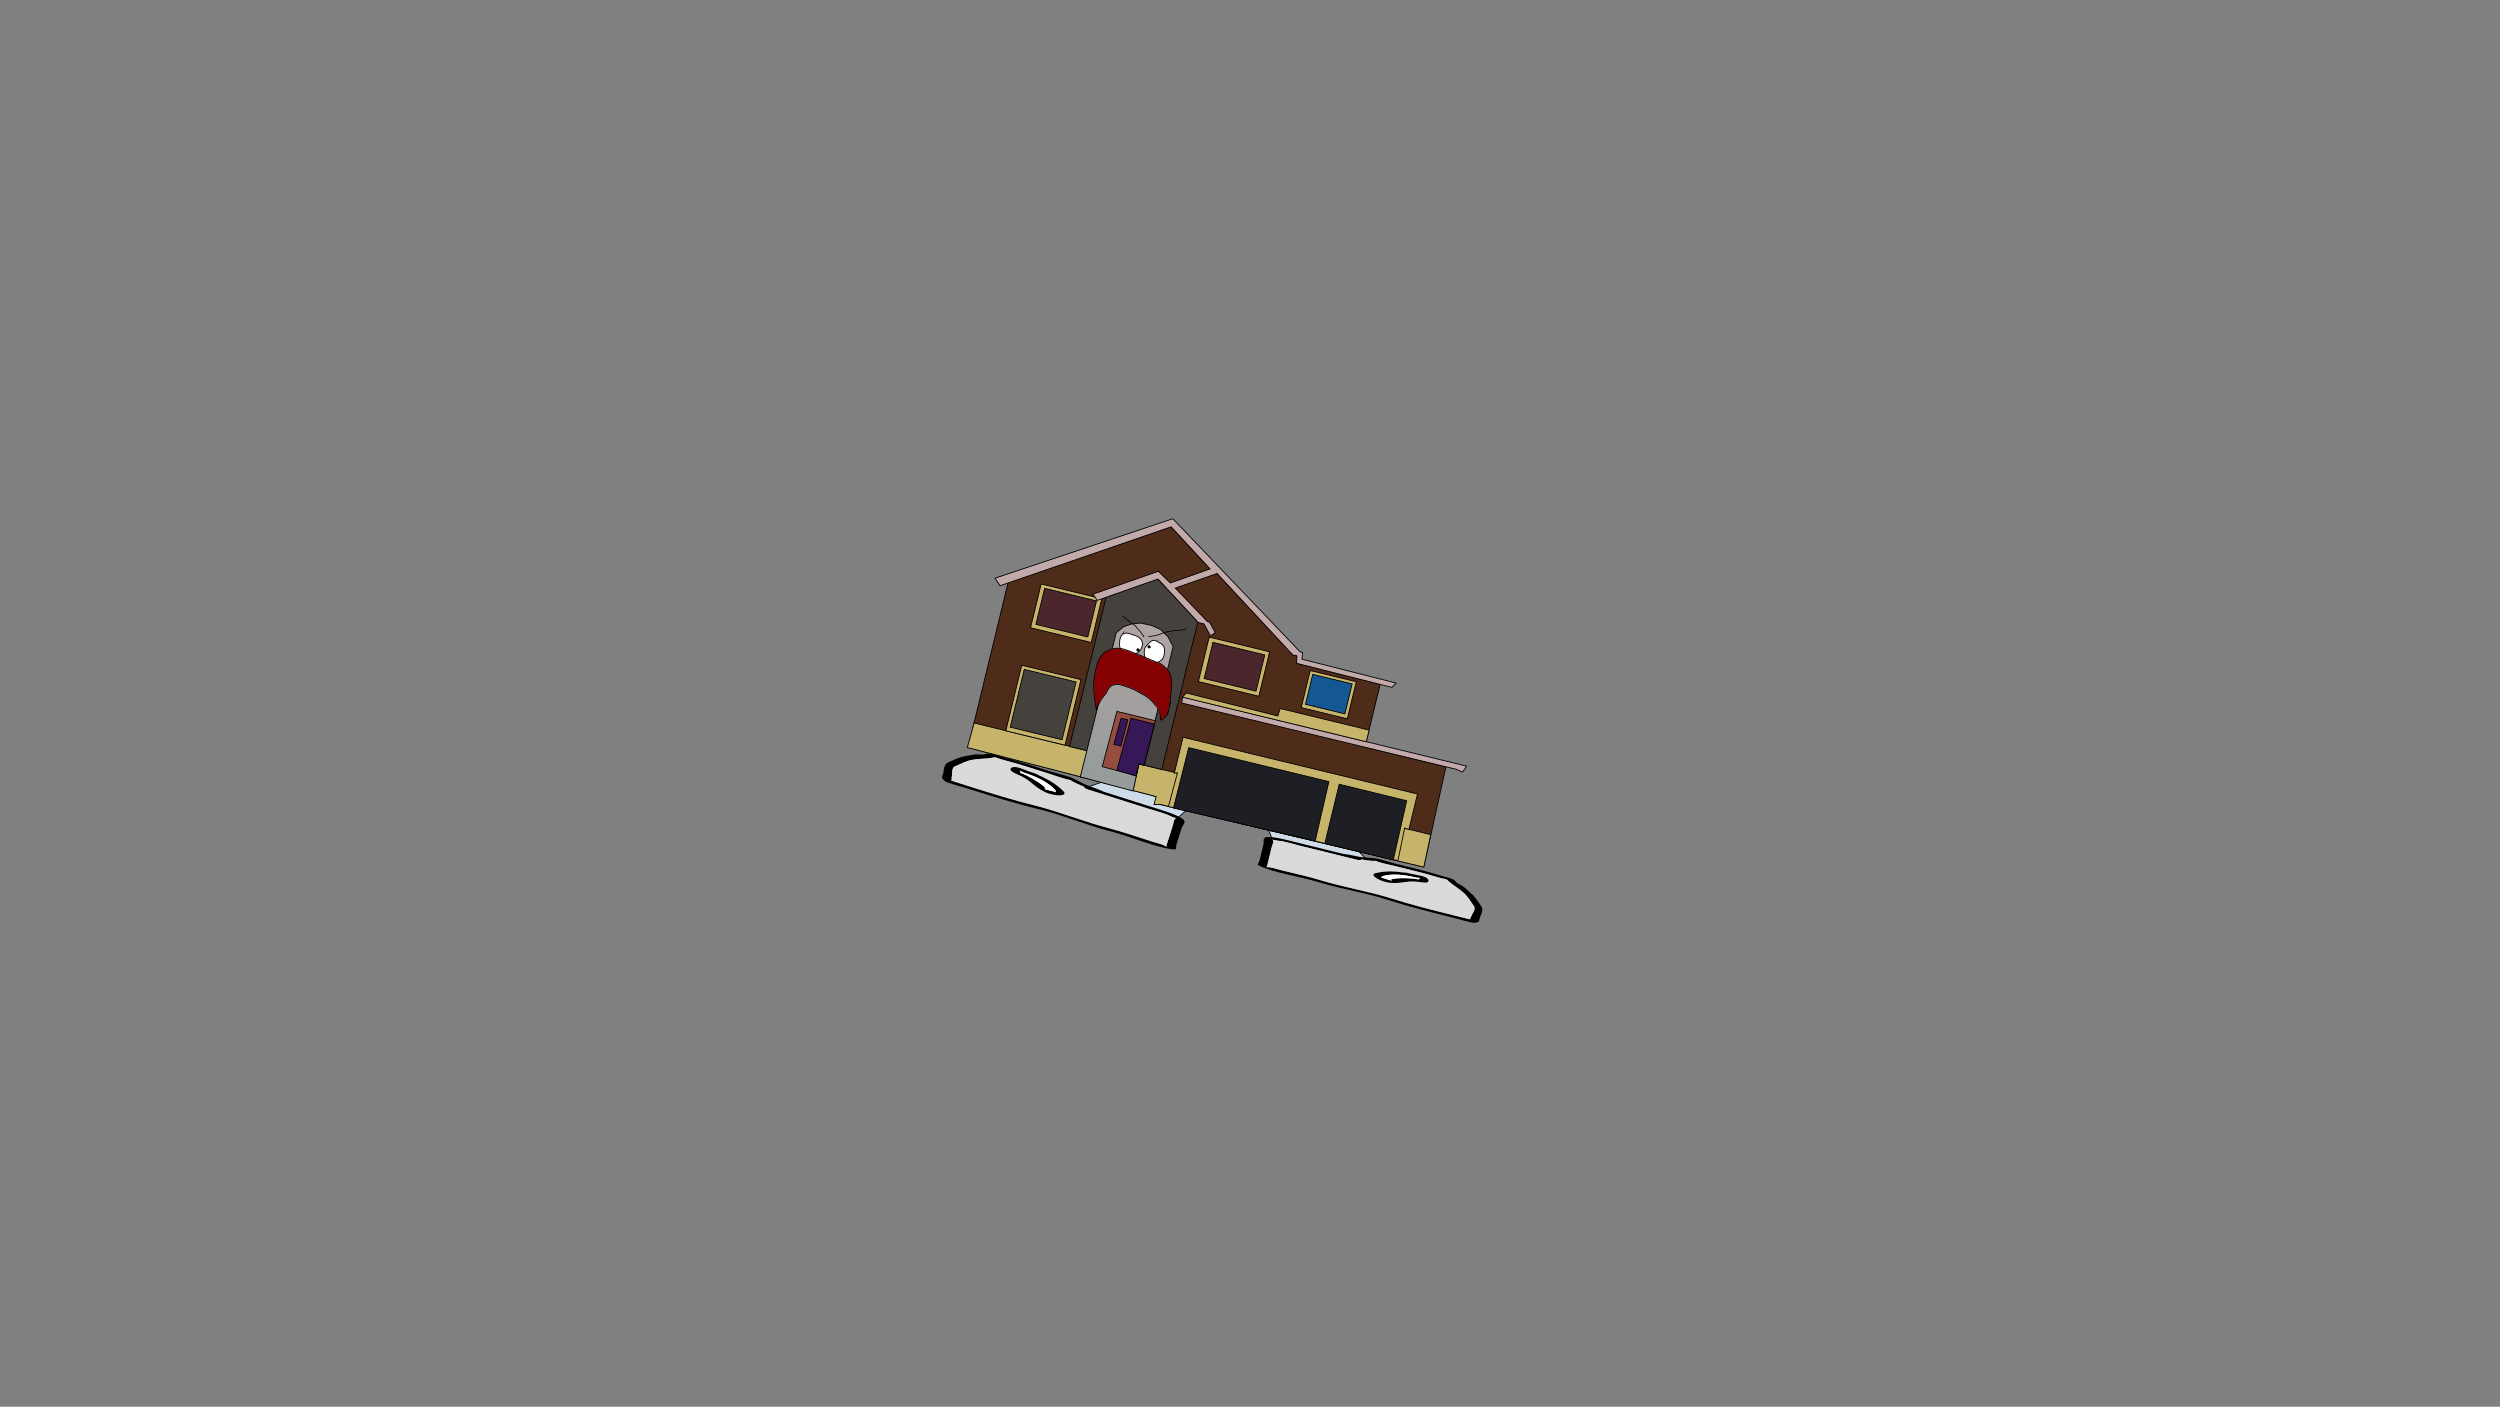 <svg version="1.1" xmlns="http://www.w3.org/2000/svg" xmlns:xlink="http://www.w3.org/1999/xlink" width="2878.25" height="1619.58" viewBox="0,0,2878.25,1619.58"><rect x="0" y="0" width="2878.25" height="1619.58" fill="#808080" stroke="none"/><defs><linearGradient x1="204.229" y1="89.201" x2="159.331" y2="274.175" gradientUnits="userSpaceOnUse" id="color-1"><stop offset="0" stop-color="#b0a3a3"/><stop offset="1" stop-color="#959b9b"/></linearGradient></defs><g transform="translate(1117.373,629.809)"><g data-paper-data="{&quot;isPaintingLayer&quot;:true}" fill-rule="nonzero" stroke-linejoin="miter" stroke-miterlimit="10" stroke-dasharray="" stroke-dashoffset="0" style="mix-blend-mode: normal"><path d="M-1117.373,989.77v-1619.58h2878.25v1619.58z" fill="none" stroke="#000000" stroke-width="0" stroke-linecap="butt"/><g><path d="M352.103,348.279l-14.622,-36.882l57.636,-15.918l67.781,71.726z" data-paper-data="{&quot;index&quot;:null}" fill="#cedce9" stroke="#000000" stroke-width="1" stroke-linecap="round"/><path d="M457.039,360.789c-2.486,-0.257 -4.896,-0.647 -7.268,-1.086c0.003,0.056 -0.002,0.112 -0.016,0.168c-0.339,1.371 -5.23,0.163 -5.23,0.163c-21.605,-5.335 -43.21,-10.67 -64.815,-16.005c-5.56,-1.373 -19.24,-5.411 -23.543,-5.603c-2.479,-0.111 -4.158,-0.575 -7.2,-1.261c-0.343,-0.077 -0.968,-0.216 -1.52,-0.342c2.782,1.308 0.031,6.37 -0.342,7.882c-1.58,6.398 -3.16,12.795 -4.739,19.193c-0.282,1.142 -0.564,2.285 -0.846,3.427c-0.113,0.457 -1.295,1.547 -0.339,1.371c3.638,-0.669 9.83,1.703 17.29,3.542c14.706,3.626 30.558,7.073 44.817,11.38c26.007,7.99 54.945,12.631 80.701,20.738c21.653,6.985 47.995,13.637 70.697,19.243c5.707,1.409 11.414,2.819 17.121,4.228c0.859,0.212 2.215,0.513 3.62,0.822c-1.231,-1.05 0.66,-2.388 0.896,-3.343c0.881,-3.569 6.671,-8.672 2.222,-13.173c-3.67,-5.038 -5.674,-9.51 -12.27,-15.259c-4.867,-4.242 -12.917,-8.924 -16.826,-12.91c-1.817,-2.248 -4.118,-1.53 -11.303,-3.721c-15.898,-4.847 -32.103,-8.655 -48.748,-12.765c-6.067,-1.498 -13.772,-3.035 -19.567,-4.832c-1.223,-0.379 -3.489,-1.226 -5.182,-1.88c3.027,1.482 -4.436,0.35 -7.608,0.022zM380.386,341.287c16.328,4.032 32.657,8.064 48.985,12.096c0.487,0.05 0.975,0.101 1.462,0.151c6.419,0.663 11.963,2.276 17.375,3.2c7.375,1.258 12.149,0.542 19.727,1.962c4.354,0.816 16.051,4.537 22.137,6.04c16.503,4.075 33.052,7.881 48.748,12.765c8.817,2.743 16.637,3.571 20.038,7.779c0.319,1.358 5.071,3.332 7.424,4.897c3.597,2.392 6.377,5.307 9.043,7.631c6.61,5.761 8.951,10.586 12.712,15.749c3.203,5.254 -0.853,9.787 -1.934,14.164c-0.597,2.42 0.342,4.461 -6.415,4.961c-2.356,0.174 -22.323,-5.512 -25.681,-6.342c-23.416,-5.782 -50.732,-12.712 -73.049,-19.911c-24.444,-8.205 -54.822,-12.784 -80.254,-20.597c-20.457,-6.443 -53.396,-10.87 -69.308,-19.553c-1.575,-0.86 1.004,-4.068 1.185,-4.798c1.58,-6.398 3.16,-12.795 4.739,-19.193c0.528,-2.139 -1.575,-8.077 3.922,-8.409c9.593,-0.58 26.101,4.187 39.143,7.407z" data-paper-data="{&quot;index&quot;:null}" fill="#000000" stroke="none" stroke-width="1" stroke-linecap="butt"/><path d="M449.719,359.621c2.373,0.439 4.811,0.834 7.297,1.091c3.172,0.328 10.664,1.466 7.637,-0.016c1.694,0.654 3.979,1.505 5.202,1.885c5.794,1.797 13.567,3.354 19.634,4.852c16.645,4.11 32.95,7.963 48.848,12.81c7.185,2.191 9.5,1.482 11.317,3.73c3.909,3.985 11.991,8.697 16.858,12.939c6.596,5.749 8.604,10.25 12.274,15.288c4.449,4.501 -1.369,9.622 -2.251,13.191c-0.236,0.955 -2.136,2.296 -0.906,3.346c-1.405,-0.309 -2.763,-0.609 -3.622,-0.821c-5.707,-1.409 -11.425,-2.817 -17.132,-4.226c-22.702,-5.606 -49.157,-12.261 -70.81,-19.246c-25.755,-8.107 -54.949,-12.825 -80.957,-20.815c-14.259,-4.308 -30.151,-7.781 -44.857,-11.407c-7.46,-1.839 -13.657,-4.215 -17.295,-3.547c-0.956,0.176 0.223,-0.917 0.335,-1.374c0.282,-1.142 0.557,-2.292 0.839,-3.435c1.58,-6.398 3.159,-12.836 4.739,-19.233c0.373,-1.512 3.142,-6.583 0.36,-7.892c0.551,0.126 1.177,0.265 1.52,0.342c3.042,0.685 4.725,1.148 7.204,1.259c4.303,0.193 17.997,4.227 23.557,5.6c21.605,5.335 43.332,10.671 64.937,16.006c0,0 4.916,1.212 5.255,-0.159c0.014,-0.056 0.02,-0.112 0.017,-0.168z" data-paper-data="{&quot;noHover&quot;:false,&quot;origItem&quot;:[&quot;Path&quot;,{&quot;applyMatrix&quot;:true,&quot;segments&quot;:[[[579.60736,595.76373],[0.95609,-0.20262],[0.00646,0.07548]],[[579.61718,596],[0,-0.08208],[0,2]],[[577.61718,598],[0,0],[-8.83333,0]],[[551.11718,598],[8.83333,0],[-2.27308,0]],[[541.51161,598.28885],[1.67648,-1.19621],[-0.96568,0.68904]],[[538.61718,599],[1.23739,-0.09027],[-0.13966,0.01019]],[[537.99901,599.04541],[0.22447,-0.0134],[1.19653,0.85421]],[[538.61718,610],[0,-2.20646],[0,9.33333]],[[538.61718,638],[0,-9.33333],[0,1.66667]],[[538.61718,643],[0,-1.66667],[0,0.66667]],[[538.61718,645],[-0.35177,0.56631],[1.33831,-2.15456]],[[545.61718,644],[-3.04994,0.00386],[6.01206,-0.00761]],[[563.97058,644.43107],[-5.90478,-1.08158],[10.78253,2.15651]],[[597.04254,645.54479],[-10.6965,-2.40266],[9.00888,2.25222]],[[626.11718,648],[-9.28168,0],[2.33333,0]],[[633.11718,648],[-2.33333,0],[0.35109,0]],[[634.59021,647.90091],[-0.5707,0.05184],[-0.57412,-1.02596]],[[634.61718,643],[0,1.39387],[0,-5.20707]],[[634.21982,624.13246],[2.14282,4.67827],[-1.8936,-5.6808]],[[628.03948,607.31672],[3.08887,5.66543],[-2.2791,-4.1802]],[[620.32688,595.27881],[1.8857,4.15235],[-0.91417,-2.47477]],[[615.61718,594],[2.9771,0.57275],[-6.58756,-1.26734]],[[595.61718,593],[6.8054,0],[-2.48058,0]],[[587.61718,593],[2.40395,0.50364],[-0.50743,-0.10631]],[[585.44122,592.1748],[0.71481,0.32365],[1.30749,1.01011]],[[582.51161,594.78885],[1.25365,-0.62682],[-0.98239,0.4912]]],&quot;closed&quot;:true}],&quot;index&quot;:null}" fill="#dadada" stroke="none" stroke-width="1" stroke-linecap="butt"/><path d="M517.054,381.581c0.039,-0.159 0.037,-0.442 0.037,-0.719c-0.278,0.044 -0.676,0.042 -1.179,-0.001c-1.551,0.055 -3.75,-0.488 -3.75,-0.488c-18.633,-4.601 -30.293,-3.619 -37.825,-1.417c-0.882,0.243 -0.943,0.783 -1.063,1.269c-0.034,0.138 -0.135,0.346 -0.243,0.561c0.067,-0.061 0.205,-0.091 0.465,-0.067c1.149,0.103 10.509,3.521 11.838,3.212c0.399,-0.093 -1.687,-0.644 -1.521,-0.819c2.038,-2.149 18.04,-2.211 25.703,-1.42c1.988,0.205 4.184,0.604 6.349,1.073c-0.75,-0.574 1.075,-0.72 1.19,-1.183zM472.977,380.891c-0.231,0.46 -0.445,0.902 -0.042,0.703c0.276,-0.135 0.013,-0.486 0.042,-0.703zM465.889,375.568c7.903,-1.967 18.033,-3.039 32.851,-0.786c1.508,-0.26 4.316,0.433 4.316,0.433l2.446,0.604c5.538,1.368 8.602,1.55 14.55,3.019c8.261,2.04 9.04,7.117 4.387,7.398c-2.936,0.178 -7.378,-0.623 -11.153,-1.013c-11.176,-1.154 -16.258,2.206 -28.628,1.448c-13.111,-0.804 -25.692,-9.196 -18.768,-11.103z" data-paper-data="{&quot;index&quot;:null}" fill="#000000" stroke="none" stroke-width="1" stroke-linecap="butt"/><path d="M517.284,380.86c0,0.278 0.013,0.567 -0.027,0.726c-0.114,0.463 -1.921,0.622 -1.172,1.196c-2.165,-0.469 -4.372,-0.876 -6.36,-1.081c-7.663,-0.791 -23.733,-0.767 -25.771,1.382c-0.166,0.175 1.658,0.789 1.259,0.882c-1.328,0.309 -10.768,-3.148 -11.917,-3.251c-0.26,-0.023 -0.397,0.007 -0.464,0.068c0.108,-0.214 0.201,-0.428 0.235,-0.566c0.12,-0.486 0.162,-1.041 1.044,-1.284c7.532,-2.202 19.601,-3.168 38.234,1.433c0,0 2.208,0.548 3.759,0.493c0.502,0.042 0.901,0.045 1.179,0.001z" data-paper-data="{&quot;noHover&quot;:false,&quot;origItem&quot;:[&quot;Path&quot;,{&quot;applyMatrix&quot;:true,&quot;segments&quot;:[[[607.563,601.99816],[0.02649,0.38155],[-0.10299,0.15484]],[[607.10872,602.39727],[0.1976,-0.11227],[-0.59254,0.60273]],[[605.61718,603],[0,0],[-7.618,0]],[[590.90604,613.89443],[2.69308,-5.58508],[-0.31682,0.63364]],[[590.61718,616],[0,-0.70843],[0,0.20156]],[[590.57685,616.85325],[0.02106,-0.33136],[0.02013,-0.10671]],[[590.74964,616.60263],[-0.10238,0.05628],[0.45234,-0.24865]],[[595.61718,617],[-0.48256,0.87548],[0.14503,-0.26312]],[[594.95308,616.3906],[-0.04725,0.29671],[0.58086,-3.64773]],[[604.72276,605.71115],[-3.02833,1.51416],[0.78545,-0.39273]],[[607.27135,605.03032],[-0.87898,0.0905],[-0.34365,-0.53523]],[[607.61718,603],[0,0.6759],[0,-0.23192]]],&quot;closed&quot;:true}],&quot;index&quot;:null}" fill="#ffffff" stroke="none" stroke-width="1" stroke-linecap="butt"/><path d="M131.882,277.396l93.121,-32.671l43.925,40.57l-29.904,26.075z" data-paper-data="{&quot;index&quot;:null}" fill="#cedce9" stroke="#000000" stroke-width="1" stroke-linecap="round"/><path d="M123.532,272.9c-3.082,-1.475 -10.534,-4.613 -6.939,-4.275c-1.913,-0.35 -4.457,-0.843 -5.787,-1.18c-6.3,-1.598 -14.2,-4.503 -20.581,-6.526c-17.508,-5.552 -34.445,-11.134 -51.682,-15.594c-7.79,-2.016 -9.491,-3.959 -12.409,-2.92c-5.801,1.456 -15.775,1.233 -22.594,2.388c-9.242,1.565 -13.574,4.531 -19.744,7.082c-6.582,1.625 -4.145,9.525 -5.336,13.279c-0.319,1.005 0.661,3.284 -1.051,3.556c1.456,0.503 2.864,0.987 3.767,1.273c6.003,1.903 12.006,3.807 18.009,5.71c23.879,7.572 51.669,16.223 75.361,21.948c28.068,6.993 57.105,18.935 85.338,26.176c15.438,4.037 31.851,9.751 47.316,14.661c7.846,2.491 14.83,3.786 17.78,6.431c0.776,0.695 0.305,-0.961 0.457,-1.442c0.381,-1.202 0.762,-2.403 1.143,-3.605c2.134,-6.729 4.268,-13.459 6.401,-20.188c0.504,-1.591 0.821,-7.754 4.095,-7.394c-0.574,-0.193 -1.223,-0.416 -1.58,-0.537c-3.163,-1.075 -4.957,-1.589 -7.284,-2.874c-4.04,-2.23 -18.798,-6.19 -24.646,-8.044c-22.725,-7.206 -45.451,-14.412 -68.176,-21.618c0,0 -5.145,-1.631 -4.688,-3.073c0.019,-0.059 0.045,-0.113 0.079,-0.162c-2.413,-0.926 -4.834,-1.917 -7.249,-3.072zM204.48,297.942c13.718,4.35 31.468,9.225 39.909,15.119c4.837,3.378 -0.405,7.627 -1.118,9.877c-2.134,6.729 -4.268,13.459 -6.401,20.188c-0.244,0.768 0.32,5.142 -1.6,5.047c-19.395,-0.962 -51.969,-15.336 -74.265,-20.888c-27.607,-7.081 -57.927,-19.883 -84.851,-26.054c-24.418,-5.901 -53.254,-14.843 -77.884,-22.653c-3.533,-1.12 -24.958,-7.088 -27.013,-8.565c-5.895,-4.236 -3.895,-5.575 -3.088,-8.12c1.46,-4.603 0.288,-11.014 6.153,-14.024c6.324,-2.615 11.161,-5.715 20.423,-7.283c3.736,-0.633 7.906,-1.741 12.531,-1.916c3.026,-0.114 8.471,0.739 9.522,-0.323c5.461,-1.944 13.069,1.673 22.66,4.096c17.073,4.314 34.324,10.09 51.682,15.594c6.402,2.03 19.171,5.17 23.606,6.859c7.72,2.94 11.681,6.264 19.124,9.238c5.461,2.182 11.43,3.808 17.666,6.792c0.473,0.227 0.947,0.453 1.42,0.68c17.175,5.446 34.35,10.892 51.525,16.338z" data-paper-data="{&quot;index&quot;:null}" fill="#000000" stroke="none" stroke-width="1" stroke-linecap="butt"/><path d="M130.874,275.926c-0.034,0.049 -0.06,0.103 -0.079,0.163c-0.457,1.442 4.713,3.084 4.713,3.084c22.725,7.206 45.563,14.479 68.288,21.685c5.848,1.854 20.617,5.825 24.657,8.055c2.327,1.285 4.124,1.803 7.287,2.878c0.357,0.121 1.006,0.345 1.58,0.538c-3.274,-0.36 -3.579,5.822 -4.084,7.413c-2.134,6.729 -4.291,13.495 -6.425,20.224c-0.381,1.202 -0.773,2.406 -1.154,3.608c-0.152,0.481 0.314,2.138 -0.462,1.443c-2.95,-2.645 -9.942,-3.939 -17.787,-6.43c-15.465,-4.91 -31.93,-10.623 -47.368,-14.66c-28.233,-7.241 -57.547,-19.255 -85.615,-26.248c-23.692,-5.725 -51.587,-14.437 -75.466,-22.009c-6.003,-1.903 -12.015,-3.815 -18.018,-5.718c-0.903,-0.286 -2.312,-0.772 -3.769,-1.275c1.712,-0.271 0.724,-2.559 1.043,-3.564c1.19,-3.754 -1.263,-11.687 5.319,-13.312c6.17,-2.551 10.522,-5.541 19.764,-7.106c6.819,-1.155 16.839,-0.941 22.64,-2.397c2.918,-1.039 4.637,0.904 12.427,2.92c17.237,4.46 34.291,10.057 51.799,15.609c6.382,2.024 14.354,4.947 20.654,6.545c1.33,0.337 3.894,0.837 5.807,1.187c-3.595,-0.338 3.888,2.81 6.969,4.285c2.415,1.156 4.865,2.157 7.278,3.083z" data-paper-data="{&quot;noHover&quot;:false,&quot;origItem&quot;:[&quot;Path&quot;,{&quot;applyMatrix&quot;:true,&quot;segments&quot;:[[[579.60736,595.76373],[0.95609,-0.20262],[0.00646,0.07548]],[[579.61718,596],[0,-0.08208],[0,2]],[[577.61718,598],[0,0],[-8.83333,0]],[[551.11718,598],[8.83333,0],[-2.27308,0]],[[541.51161,598.28885],[1.67648,-1.19621],[-0.96568,0.68904]],[[538.61718,599],[1.23739,-0.09027],[-0.13966,0.01019]],[[537.99901,599.04541],[0.22447,-0.0134],[1.19653,0.85421]],[[538.61718,610],[0,-2.20646],[0,9.33333]],[[538.61718,638],[0,-9.33333],[0,1.66667]],[[538.61718,643],[0,-1.66667],[0,0.66667]],[[538.61718,645],[-0.35177,0.56631],[1.33831,-2.15456]],[[545.61718,644],[-3.04994,0.00386],[6.01206,-0.00761]],[[563.97058,644.43107],[-5.90478,-1.08158],[10.78253,2.15651]],[[597.04254,645.54479],[-10.6965,-2.40266],[9.00888,2.25222]],[[626.11718,648],[-9.28168,0],[2.33333,0]],[[633.11718,648],[-2.33333,0],[0.35109,0]],[[634.59021,647.90091],[-0.5707,0.05184],[-0.57412,-1.02596]],[[634.61718,643],[0,1.39387],[0,-5.20707]],[[634.21982,624.13246],[2.14282,4.67827],[-1.8936,-5.6808]],[[628.03948,607.31672],[3.08887,5.66543],[-2.2791,-4.1802]],[[620.32688,595.27881],[1.8857,4.15235],[-0.91417,-2.47477]],[[615.61718,594],[2.9771,0.57275],[-6.58756,-1.26734]],[[595.61718,593],[6.8054,0],[-2.48058,0]],[[587.61718,593],[2.40395,0.50364],[-0.50743,-0.10631]],[[585.44122,592.1748],[0.71481,0.32365],[1.30749,1.01011]],[[582.51161,594.78885],[1.25365,-0.62682],[-0.98239,0.4912]]],&quot;closed&quot;:true}],&quot;index&quot;:null}" fill="#dadada" stroke="none" stroke-width="1" stroke-linecap="butt"/><path d="M57.066,258.34c-0.155,0.487 1.432,1.64 0.426,1.746c2.241,0.782 4.47,1.646 6.401,2.57c7.445,3.562 22.032,12.566 22.693,15.67c0.054,0.252 -2.161,-0.41 -1.848,-0.102c1.041,1.025 11.506,3.136 12.613,3.684c0.25,0.124 0.36,0.228 0.387,0.322c0.022,-0.256 0.045,-0.503 0.091,-0.648c0.162,-0.511 0.409,-1.038 -0.262,-1.754c-5.652,-6.224 -15.758,-13.641 -35.356,-19.856c0,0 -2.313,-0.733 -3.7,-1.651c-0.483,-0.242 -0.848,-0.463 -1.078,-0.658c-0.155,0.253 -0.315,0.511 -0.368,0.678zM97.373,283.023c0.258,0.407 0.309,-0.116 0.355,-0.666c-0.095,0.215 -0.531,0.388 -0.355,0.666zM107.181,281.456c5.261,5.615 -10.928,6.248 -23.358,-0.349c-11.728,-6.224 -14.493,-12.136 -25.35,-17.331c-3.668,-1.755 -8.174,-3.507 -10.758,-5.311c-4.094,-2.859 -0.545,-7.063 8.145,-4.307c6.257,1.984 9.159,3.53 14.984,5.377l2.573,0.816c0,0 2.953,0.936 4.186,2.017c14.799,6.227 23.456,12.871 29.578,19.088z" data-paper-data="{&quot;index&quot;:null}" fill="#000000" stroke="none" stroke-width="1" stroke-linecap="butt"/><path d="M57.259,257.554c0.229,0.196 0.595,0.416 1.078,0.658c1.387,0.918 3.711,1.652 3.711,1.652c19.599,6.214 30.087,13.846 35.738,20.07c0.67,0.715 0.398,1.246 0.236,1.757c-0.046,0.145 -0.08,0.392 -0.102,0.648c-0.027,-0.093 -0.135,-0.198 -0.386,-0.322c-1.107,-0.548 -11.666,-2.668 -12.707,-3.693c-0.313,-0.308 1.697,0.151 1.643,-0.102c-0.66,-3.104 -15.331,-12.111 -22.776,-15.674c-1.931,-0.924 -4.175,-1.786 -6.416,-2.568c1.006,-0.106 -0.556,-1.261 -0.402,-1.748c0.053,-0.167 0.226,-0.425 0.382,-0.678z" data-paper-data="{&quot;noHover&quot;:false,&quot;origItem&quot;:[&quot;Path&quot;,{&quot;applyMatrix&quot;:true,&quot;segments&quot;:[[[607.563,601.99816],[0.02649,0.38155],[-0.10299,0.15484]],[[607.10872,602.39727],[0.1976,-0.11227],[-0.59254,0.60273]],[[605.61718,603],[0,0],[-7.618,0]],[[590.90604,613.89443],[2.69308,-5.58508],[-0.31682,0.63364]],[[590.61718,616],[0,-0.70843],[0,0.20156]],[[590.57685,616.85325],[0.02106,-0.33136],[0.02013,-0.10671]],[[590.74964,616.60263],[-0.10238,0.05628],[0.45234,-0.24865]],[[595.61718,617],[-0.48256,0.87548],[0.14503,-0.26312]],[[594.95308,616.3906],[-0.04725,0.29671],[0.58086,-3.64773]],[[604.72276,605.71115],[-3.02833,1.51416],[0.78545,-0.39273]],[[607.27135,605.03032],[-0.87898,0.0905],[-0.34365,-0.53523]],[[607.61718,603],[0,0.6759],[0,-0.23192]]],&quot;closed&quot;:true}],&quot;index&quot;:null}" fill="#ffffff" stroke="none" stroke-width="1" stroke-linecap="butt"/><g stroke="#000000" stroke-width="1"><path d="M211.647,296.267l2.566,-8.901l-216.992,-56.714l46.234,-190.477l187.376,-63.718l50.61,54.903l2.242,-0.891l87.438,93.502l5.14,1.639l-0.766,8.164l96.173,24.127l-17.692,72.332l93.326,22.87l-25.526,115.181l-303.609,-71.868z" data-paper-data="{&quot;index&quot;:null}" fill="#4f2b19" stroke-linecap="round"/><path d="M521.855,368.519l-303.885,-72.326l-6.699,0.331l2.37,-9.21l-26.796,-7.026l6.779,-30.71l336.232,81.526z" data-paper-data="{&quot;index&quot;:null}" fill="#c7b46b" stroke-linecap="round"/><path d="M4.124,202.581l131.062,31.943l-8.377,30.061l-130.486,-33.76z" data-paper-data="{&quot;index&quot;:null}" fill="#c7b46b" stroke-linecap="round"/><path d="M261.726,86.24l-41.525,169.963l-26.503,-6.564l-6.817,30.309l-60.03,-15.354l7.935,-29.908l-18.029,-4.376l-2.836,-0.558l42.151,-171.986l59.454,-21.229z" data-paper-data="{&quot;index&quot;:null}" fill="#45413d" stroke-linecap="round"/><path d="M232.96,115.527l-32.896,135.527l-6.153,-1.363l-6.771,31.234l-60.744,-16.31l41.373,-165.999l8.412,-6.83l9.007,-3.163l10.277,-1.159l13.101,2.789l9.982,4.51l8.544,8.206l6.214,11.685z" data-paper-data="{&quot;index&quot;:null}" fill="url(#color-1)" stroke-linecap="round"/><path d="M199.651,251.084l-5.868,-1.424l-3.034,13.615l-39.08,-10.399l16.924,-63.604l44.264,10.744z" data-paper-data="{&quot;index&quot;:null}" fill="#954d40" stroke-linecap="round"/><path d="M199.788,251.074l-6.161,-1.887l-3.341,14.323l-21.769,-6.589l16.282,-59.846l26.856,6.78z" data-paper-data="{&quot;index&quot;:null}" fill="#361758" stroke-linecap="round"/><path d="M181.089,199.003l-7.995,30.154l-8.007,-2.074l8.16,-29.722l6.723,1.24z" data-paper-data="{&quot;index&quot;:null}" fill="#361758" stroke-linecap="round"/><path d="M234.623,260.226l10.008,-41.233l269.962,65.353l-9.929,40.905l-4.825,-1.824l-7.786,37.641l-264.176,-62.296l10.343,-38.717z" data-paper-data="{&quot;index&quot;:null}" fill="#c7b46b" stroke-linecap="round"/><path d="M233.687,300.443l17.544,-69.498l161.324,39.158l-15.753,68.237z" data-paper-data="{&quot;index&quot;:null}" fill="#1e1f24" stroke-linecap="round"/><path d="M407.926,341.3l16.548,-68.174l77.656,18.98l-15.458,68.135z" data-paper-data="{&quot;index&quot;:null}" fill="#1e1f24" stroke-linecap="round"/><path d="M558.941,255.797l-315.68,-76.233l0.752,-6.993l327.138,79.666l-3.604,5.388l-1.027,1.447z" data-paper-data="{&quot;index&quot;:null}" fill="#c3aaaa" stroke-linecap="round"/><path d="M455.58,224.185l-211.711,-51.388l4.535,-4.77l105.327,26.479l2.761,-8.593l102.433,24.863z" data-paper-data="{&quot;index&quot;:null}" fill="#c7b46b" stroke-linecap="round"/><path d="M380.71,184.876l10.354,-42.659l53.069,12.881l-10.354,42.659z" data-paper-data="{&quot;index&quot;:null}" fill="#c7b46b" stroke-linecap="butt"/><path d="M385.62,181.078l8.368,-34.474l45.365,11.011l-8.368,34.474z" data-paper-data="{&quot;index&quot;:null}" fill="#135893" stroke-linecap="butt"/><path d="M262.335,154.889l12.421,-51.174l69.588,16.891l-12.421,51.174z" data-paper-data="{&quot;index&quot;:null}" fill="#c7b46b" stroke-linecap="butt"/><path d="M268.977,151.423l10.114,-41.667l59.659,14.481l-10.114,41.667z" data-paper-data="{&quot;index&quot;:null}" fill="#4b262d" stroke-linecap="butt"/><path d="M69.062,92.919l12.227,-50.375l69.845,16.953l-12.227,50.375z" data-paper-data="{&quot;index&quot;:null}" fill="#c7b46b" stroke-linecap="butt"/><path d="M75.264,89.025l10.067,-41.474l59.717,14.495l-10.067,41.474z" data-paper-data="{&quot;index&quot;:null}" fill="#4b262d" stroke-linecap="butt"/><path d="M375.771,125.218l-4.652,-0.868l-87.296,-93.902l-48.105,16.765l37.116,38.712l2.296,0.557l6.664,12.055l-5.631,3.721l-7.326,-13.781l-6.633,-1.61l-46.385,-50.051l-70.005,24.626l-4.875,-7.185l75.232,-26.315l13.898,13.419l45.667,-16.183l-44.751,-48.436l-197.005,67.774l-5.724,-8.695l204.643,-68.442l146.733,153.437l2.679,0.65l-0.774,7.64l108.329,27.469l-4.722,4.986l-109.805,-27.696z" data-paper-data="{&quot;index&quot;:null}" fill="#c3aaaa" stroke-linecap="round"/><path d="M40.622,211.581l18.321,-75.479l68.162,16.545l-18.321,75.479z" data-paper-data="{&quot;index&quot;:null}" fill="#c7b46b" stroke-linecap="butt"/><path d="M45.717,207.39l16.14,-66.496l59.688,14.488l-16.14,66.496z" data-paper-data="{&quot;index&quot;:null}" fill="#45413d" stroke-linecap="butt"/></g><path d="M212.578,107.655c2.376,0.647 4.543,2.521 6.709,3.625c4.785,2.684 4.591,8.67 3.533,13.338c-1.202,4.993 -5.359,8.317 -10.421,8.666c-4.255,-0 -10.235,-2.423 -11.666,-6.737c-1.232,-3.711 -1.279,-9.122 1.413,-12.32c2.906,-2.689 4.545,-6.083 8.317,-6.884c0.714,0.037 1.427,0.125 2.116,0.312z" data-paper-data="{&quot;noHover&quot;:false,&quot;origItem&quot;:[&quot;Path&quot;,{&quot;applyMatrix&quot;:true,&quot;segments&quot;:[[[445.39041,221.44036],[1.52724,-0.28876],[-7.5619,3.62864]],[[431.40475,240.19578],[4.76177,-7.1739],[-4.05124,8.13908]],[[434.7173,266.85895],[-4.50777,-7.21123],[5.2386,8.38318]],[[462.72964,275.08447],[-8.99419,2.18279],[10.52051,-3.33503]],[[480.23855,251.50606],[0.02148,11.17046],[-0.15839,-10.40801]],[[465.98548,225.22958],[11.49015,3.21826],[-5.14324,-1.22327]],[[450.00678,221.01818],[5.35276,0.14784],[-1.55103,-0.04284]]],&quot;closed&quot;:true}]}" fill="#ffffff" stroke="#000000" stroke-width="1" stroke-linecap="butt"/><path d="M175.545,99.924c0.262,0.378 0.641,0.115 0.641,0.115c3.818,-2.647 8.941,0.802 13.139,1.83c3.848,0.929 8.16,4.499 8.748,8.549c-0.135,4.838 -2.543,10.639 -7.647,12.087c-4.377,1.677 -8.508,1.416 -12.655,-0.701c-1.426,-1.484 -4.127,-2.548 -5.082,-4.423c-1.158,-2.275 -1.343,-4.935 -1.031,-7.426c-0.143,-3.688 0.877,-6.371 3.095,-9.307c0.359,-0.475 0.532,-0.861 0.732,-1.144c-0.046,0.109 -0.056,0.253 0.06,0.42z" data-paper-data="{&quot;noHover&quot;:false,&quot;origItem&quot;:[&quot;Path&quot;,{&quot;applyMatrix&quot;:true,&quot;segments&quot;:[[[367.48315,222.78638],[-0.04147,0.25407],[-0.27721,0.70074]],[[366.52816,225.57344],[0.51474,-1.18819],[-3.18099,7.34275]],[[364.7803,246.76473],[-2.19334,-7.72156],[0.61652,5.42378]],[[370.74669,261.87635],[-3.61458,-4.21536],[2.97952,3.47475]],[[383.71302,268.58734],[-3.77522,-2.4041],[9.85323,2.3476]],[[410.7181,263.59834],[-8.39124,5.79088],[10.04451,-5.68021]],[[420.65425,234.23446],[2.19728,10.29429],[-3.32016,-8.25703]],[[397.85054,220.71706],[8.61098,-0.01008],[-9.39899,-0.01845]],[[369.23811,223.55955],[6.71239,-7.5542],[0,0]],[[367.82634,223.64259],[0.74741,0.66436],[-0.32962,-0.293]]],&quot;closed&quot;:true}]}" fill="#ffffff" stroke="#000000" stroke-width="1" stroke-linecap="butt"/><path d="M203.838,114.473c0.24,-0.987 1.234,-1.593 2.221,-1.353c0.987,0.24 1.593,1.234 1.353,2.221c-0.24,0.987 -1.234,1.593 -2.221,1.353c-0.987,-0.24 -1.593,-1.234 -1.353,-2.221z" fill="#000000" stroke="none" stroke-width="0.5" stroke-linecap="butt"/><path d="M191.011,118.049c0.24,-0.987 1.234,-1.593 2.221,-1.353c0.987,0.24 1.593,1.234 1.353,2.221c-0.24,0.987 -1.234,1.593 -2.221,1.353c-0.987,-0.24 -1.593,-1.234 -1.353,-2.221z" fill="#000000" stroke="none" stroke-width="0.5" stroke-linecap="butt"/><path d="M175.185,79.402c0.244,-0.39 0.634,-0.145 0.634,-0.145l0.287,0.182c0.192,0.144 0.385,0.288 0.577,0.433c1.626,1.175 2.721,2.846 4.268,4.05c3.046,2.371 6.861,4.174 9.572,6.948c3.116,4.364 7.149,7.463 9.477,12.448c0,0 0.194,0.417 -0.222,0.611c-0.417,0.194 -0.611,-0.222 -0.611,-0.222c-2.288,-4.907 -6.294,-7.94 -9.348,-12.246c-2.671,-2.716 -6.444,-4.477 -9.433,-6.813c-1.543,-1.206 -2.627,-2.864 -4.247,-4.035c-0.195,-0.146 -0.389,-0.292 -0.584,-0.437l-0.224,-0.138c0,0 -0.39,-0.244 -0.145,-0.634z" fill="#000000" stroke="none" stroke-width="0.5" stroke-linecap="butt"/><path d="M248.859,94.086c0.103,0.448 -0.345,0.551 -0.345,0.551l-0.153,0.031c-3.297,1.183 -6.609,1.595 -10.078,1.736c-3.028,-0.081 -5.664,0.772 -8.631,1.145c-3.081,0.388 -5.699,0.729 -8.547,2.093c-4.852,2.323 -10.639,3.443 -15.986,3.897c0,0 -0.458,0.038 -0.497,-0.42c-0.038,-0.458 0.42,-0.497 0.42,-0.497c5.231,-0.433 10.92,-1.538 15.666,-3.81c2.935,-1.405 5.654,-1.78 8.83,-2.176c3.002,-0.374 5.673,-1.236 8.739,-1.153c3.351,-0.133 6.593,-0.498 9.769,-1.681l0.262,-0.064c0,0 0.448,-0.103 0.551,0.345z" fill="#000000" stroke="none" stroke-width="0.5" stroke-linecap="butt"/><path d="M226.717,191.024c-0.107,-0.005 -0.226,-0.047 -0.351,-0.152c-0.45,-0.381 -0.07,-0.831 -0.07,-0.831c0.573,-0.666 0.95,-1.448 1.219,-2.282c0.333,-1.71 0.586,-3.436 0.965,-5.13c0.657,-4.279 1.019,-8.637 1.44,-12.943c0.691,-7.064 2.158,-16.587 -0.819,-23.279c-2.6,-5.884 -9.236,-11.931 -15.597,-13.47c-7.439,-2.832 -14.653,-6.333 -22.18,-9.141c-6.757,-2.526 -13.706,-6.181 -21.051,-6.652c-7.126,-0.476 -16.332,3.4 -20.024,9.647c-3.983,6.694 -5.747,14.899 -6.954,22.497c-1.203,7.573 -0.87,14.493 -0.097,22.105c0.447,4.406 1.076,8.82 1.896,13.176c0.426,-1.248 1.151,-2.617 1.425,-3.115c2.432,-4.438 5.426,-9.349 8.842,-13.094c1.346,-2.293 2.247,-4.977 4.01,-6.997c3.225,-3.694 9.263,-4.752 13.612,-3.325c7.625,2.504 14.618,4.262 21.407,8.763c7.669,3.727 13.686,7.829 18.682,14.711c2.547,3.511 4.516,5.56 5.489,9.867c0.398,1.759 0.96,3.207 0.982,5.034c0.009,0.716 -0.742,1.621 -0.243,2.134c0.196,0.202 0.545,-0.144 0.806,-0.248c2.125,-1.892 5.7,-4.394 6.596,-7.23c0.005,-0.015 0.009,-0.029 0.014,-0.044zM228.689,187.882c-0.228,1.206 -0.494,2.405 -0.872,3.576c-1.004,3.108 -4.736,5.815 -7.109,7.855c-0.8,0.28 -1.534,0.776 -2.349,-0.057c-0.584,-0.597 0.123,-3.626 -0.025,-4.53c-0.318,-1.931 -1.017,-5.761 -1.979,-7.442c-0.959,-1.675 -3.041,-3.433 -4.237,-5.081c-4.896,-6.753 -10.798,-10.707 -18.312,-14.379c-6.744,-4.438 -13.626,-6.183 -21.19,-8.667c-3.87,-1.272 -9.471,-0.393 -12.342,2.965c-1.723,2.015 -2.618,4.673 -3.964,6.938c-3.516,3.854 -7.132,9.191 -9.303,13.953c-0.621,1.362 -0.762,2.701 -1.384,3.924l0.176,0.075l-0.274,0.641c-0.108,0.266 -0.398,0.42 -0.685,0.351c-0.25,-0.061 -0.424,-0.273 -0.448,-0.515l-0.119,-0.973c-0.997,-4.946 -1.738,-9.982 -2.247,-15.005c-0.783,-7.712 -1.114,-14.735 0.105,-22.409c1.232,-7.754 3.054,-16.079 7.105,-22.915c3.948,-6.621 13.523,-10.717 21.116,-10.221c7.48,0.507 14.496,4.16 21.385,6.724c7.509,2.801 14.704,6.277 22.118,9.119c6.685,1.628 13.588,7.946 16.326,14.119c3.049,6.92 1.629,16.568 0.915,23.871c-0.278,2.842 -0.531,5.707 -0.858,8.557c0.071,0.002 0.149,0.018 0.235,0.054c0.545,0.225 0.321,0.77 0.321,0.77l-0.133,0.322c-0.433,1.051 -0.747,2.131 -1.001,3.228c-0.059,0.389 -0.121,0.778 -0.186,1.166c-0.221,1.331 -0.4,2.701 -0.784,3.985z" fill="#000000" stroke="none" stroke-width="0.5" stroke-linecap="butt"/><path d="M226.748,191.107c-0.896,2.836 -4.479,5.346 -6.604,7.238c-0.261,0.104 -0.683,0.357 -0.879,0.155c-0.499,-0.513 0.25,-1.417 0.241,-2.133c-0.022,-1.827 -0.587,-3.273 -0.985,-5.032c-0.974,-4.307 -2.945,-6.352 -5.493,-9.864c-4.996,-6.882 -10.935,-10.896 -18.604,-14.623c-6.789,-4.501 -13.876,-6.306 -21.501,-8.81c-4.349,-1.426 -10.269,-0.376 -13.495,3.318c-1.763,2.019 -2.666,4.693 -4.013,6.986c-3.415,3.746 -6.415,8.645 -8.847,13.083c-0.273,0.499 -1.1,1.928 -1.526,3.176c-0.82,-4.356 -1.455,-8.784 -1.903,-13.191c-0.773,-7.613 -1.108,-14.56 0.095,-22.133c1.207,-7.598 2.984,-15.83 6.967,-22.524c3.691,-6.247 12.92,-10.139 20.046,-9.663c7.345,0.471 14.323,4.122 21.08,6.648c7.527,2.808 14.778,6.326 22.217,9.158c6.361,1.539 13.011,7.611 15.612,13.495c2.978,6.692 1.51,16.246 0.819,23.311c-0.421,4.306 -0.789,8.679 -1.446,12.958c-0.38,1.694 -0.635,3.426 -0.969,5.135c-0.269,0.834 -0.648,1.618 -1.221,2.284c0,0 -0.381,0.451 0.069,0.832c0.124,0.105 0.154,0.071 0.261,0.076c-0.005,0.015 0.081,0.106 0.076,0.121z" data-paper-data="{&quot;noHover&quot;:false,&quot;origItem&quot;:[&quot;Path&quot;,{&quot;applyMatrix&quot;:true,&quot;selected&quot;:true,&quot;segments&quot;:[[[232.19461,212.14511],[-0.00101,0.01539],[-0.10551,0.02015]],[[231.81762,212.07989],[0.14581,0.07291],[-0.52759,-0.26379]],[[231.55383,211.28851],[0,0],[0.39958,-0.78262]],[[232.20017,208.7837],[-0.06434,0.87376],[-0.07952,-1.74]],[[231.92809,203.57033],[0.03071,1.7361],[-0.3708,-4.31366]],[[230.27432,190.65269],[0.60655,4.28372],[-0.9951,-7.0279]],[[223.98699,168.22391],[4.47198,5.80047],[-3.91497,-5.10478]],[[205.65259,158.81293],[6.54492,-0.00462],[-7.89713,-0.99763]],[[181.94196,155.16214],[7.97692,0.95299],[-7.16188,-0.86099]],[[159.91613,153.6631],[7.24853,-1.27507],[-7.03745,1.2182]],[[142.73288,167.76056],[2.11385,-6.94103],[-2.29122,7.44456]],[[141.2817,191.26338],[-0.61909,-7.66866],[0.61682,7.64329]],[[146.40176,212.76764],[-2.54663,-7.21545],[1.47404,4.17645]],[[151.3524,225.12502],[-1.8244,-4.03987],[0.11936,-1.31333]],[[152.00198,221.76167],[-0.14796,0.54912],[1.31649,-4.88604]],[[157.50558,206.95143],[-2.43547,4.44542],[0.76734,-2.54542]],[[159.75223,199.20632],[-1.23712,2.37816],[2.26296,-4.35017]],[[172.19594,192.76384],[-4.5626,-0.36032],[8.00072,0.6346]],[[195.06609,196.23023],[-7.65888,-2.77289],[8.33149,1.81296]],[[216.69105,206.11895],[-6.47829,-5.5094],[3.30369,2.81139]],[[224.35284,214.41253],[-1.96205,-3.95589],[0.80132,1.61562]],[[226.49483,219.07286],[-0.4526,-1.7699],[0.17738,0.69366]],[[226.76241,221.20407],[-0.60611,-0.38112],[0.23801,0.14966]],[[227.48732,220.77288],[-0.22956,0.16232],[1.61905,-2.33952]],[[232.19152,212.19128],[-0.2018,2.96742],[0.00104,-0.01539]]],&quot;closed&quot;:true}]}" fill="#850000" stroke="none" stroke-width="0.5" stroke-linecap="butt"/></g></g></g></svg><!--rotationCenter:1437.37278:809.8093100000001-->